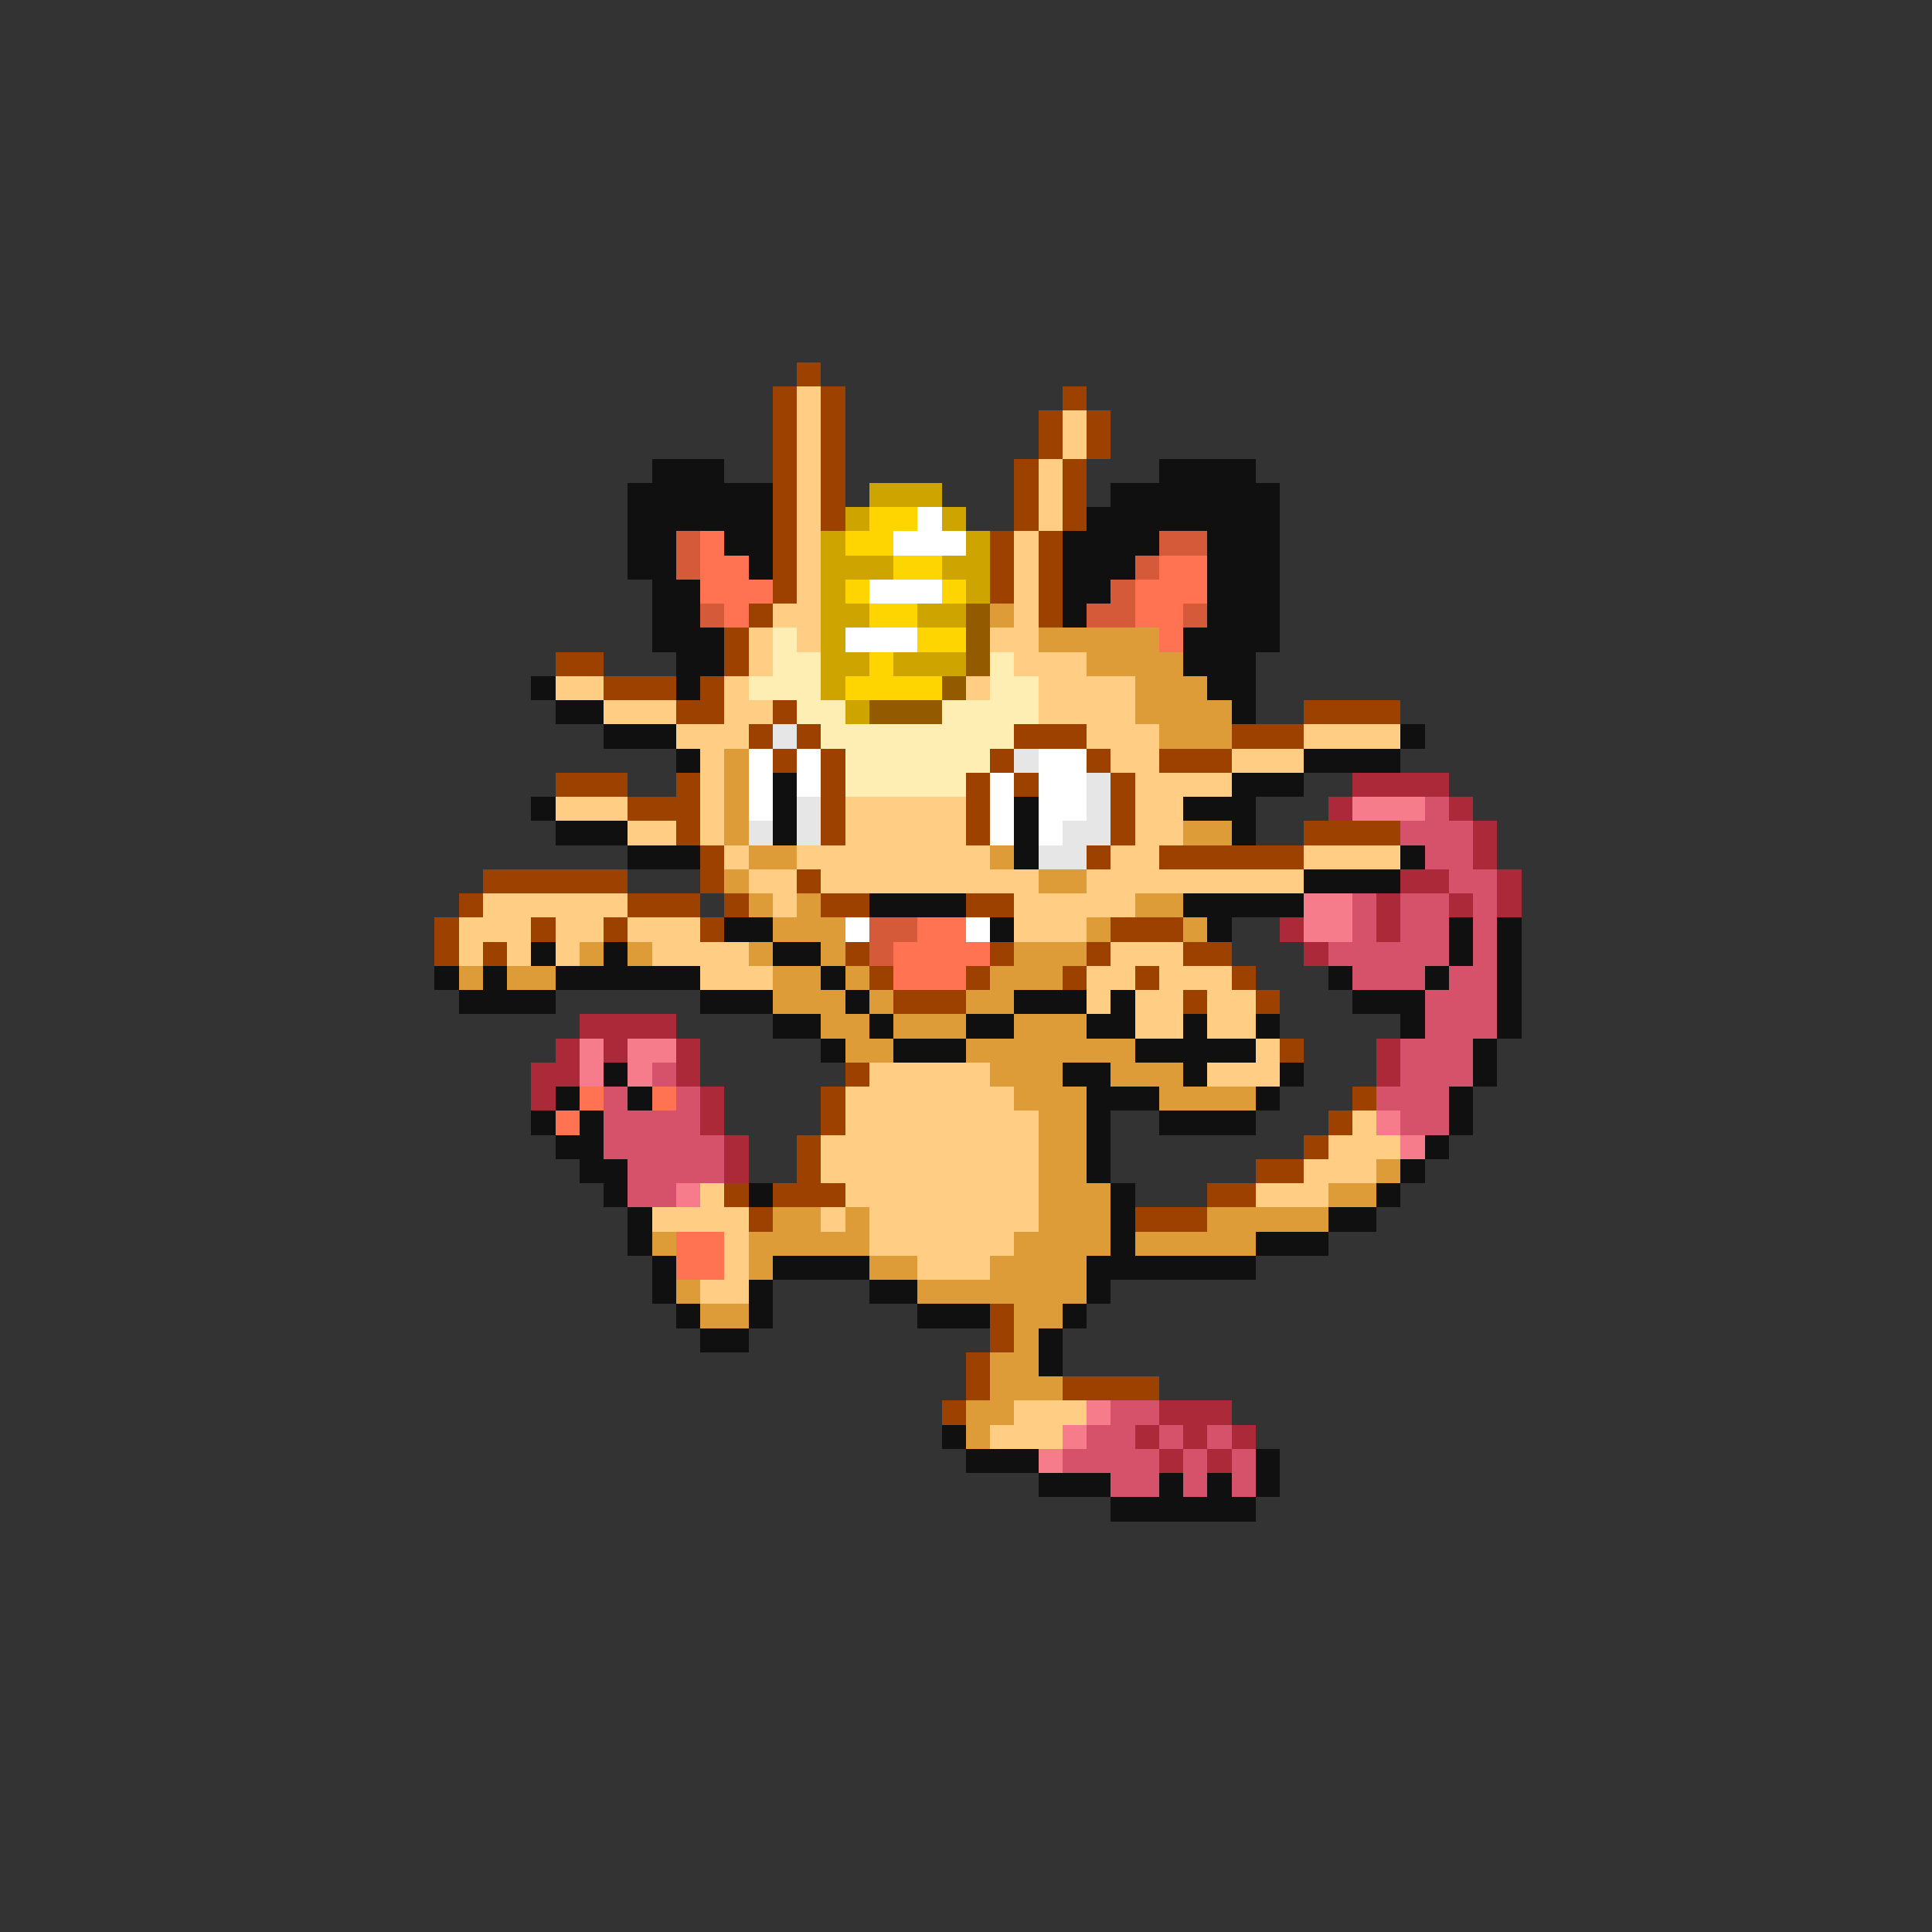 <svg xmlns="http://www.w3.org/2000/svg" viewBox="0 -0.5 80 80" shape-rendering="crispEdges">
<rect x="0" y="-0.5" width="80" height="80" fill="#333333" stroke="none"/>
<path stroke="#9c4100" d="M33 15h1M32 16h1M34 16h1M44 16h1M32 17h1M34 17h1M43 17h1M45 17h1M32 18h1M34 18h1M43 18h1M45 18h1M32 19h1M34 19h1M42 19h1M44 19h1M32 20h1M34 20h1M42 20h1M44 20h1M32 21h1M34 21h1M42 21h1M44 21h1M32 22h1M41 22h1M43 22h1M32 23h1M41 23h1M43 23h1M32 24h1M41 24h1M43 24h1M31 25h1M43 25h1M30 26h1M23 27h2M30 27h1M25 28h3M29 28h1M28 29h2M32 29h1M54 29h4M31 30h1M33 30h1M42 30h3M51 30h3M32 31h1M34 31h1M41 31h1M45 31h1M48 31h3M23 32h3M28 32h1M34 32h1M40 32h1M42 32h1M46 32h1M26 33h3M34 33h1M40 33h1M46 33h1M28 34h1M34 34h1M40 34h1M46 34h1M54 34h4M29 35h1M45 35h1M48 35h6M20 36h6M29 36h1M33 36h1M19 37h1M26 37h3M30 37h1M34 37h2M40 37h2M18 38h1M22 38h1M25 38h1M29 38h1M46 38h3M18 39h1M20 39h1M35 39h1M41 39h1M45 39h1M49 39h2M36 40h1M40 40h1M44 40h1M47 40h1M51 40h1M37 41h3M49 41h1M52 41h1M53 43h1M35 44h1M34 45h1M56 45h1M34 46h1M55 46h1M33 47h1M54 47h1M33 48h1M52 48h2M30 49h1M32 49h3M50 49h2M31 50h1M47 50h3M41 54h1M41 55h1M40 56h1M40 57h1M44 57h4M39 58h1" />
<path stroke="#ffcd83" d="M33 16h1M33 17h1M44 17h1M33 18h1M44 18h1M33 19h1M43 19h1M33 20h1M43 20h1M33 21h1M43 21h1M33 22h1M42 22h1M33 23h1M42 23h1M33 24h1M42 24h1M32 25h2M42 25h1M31 26h1M33 26h1M41 26h2M31 27h1M42 27h3M23 28h2M30 28h1M40 28h1M43 28h4M25 29h3M30 29h2M43 29h4M28 30h3M45 30h3M54 30h4M29 31h1M46 31h2M51 31h3M29 32h1M47 32h4M23 33h3M29 33h1M35 33h5M47 33h2M26 34h2M29 34h1M35 34h5M47 34h2M30 35h1M33 35h8M46 35h2M54 35h4M31 36h2M34 36h9M45 36h9M20 37h6M32 37h1M42 37h5M19 38h3M23 38h2M26 38h3M42 38h3M19 39h1M21 39h1M23 39h1M27 39h4M46 39h3M29 40h3M45 40h2M48 40h3M45 41h1M47 41h2M50 41h2M47 42h2M50 42h2M52 43h1M36 44h5M50 44h3M35 45h7M35 46h8M56 46h1M34 47h9M55 47h3M34 48h9M54 48h3M29 49h1M35 49h8M52 49h3M27 50h4M34 50h1M36 50h7M30 51h1M36 51h6M30 52h1M38 52h3M29 53h2M42 58h3M41 59h3" />
<path stroke="#101010" d="M27 19h3M48 19h4M26 20h6M46 20h7M26 21h6M45 21h8M26 22h2M30 22h2M44 22h4M50 22h3M26 23h2M31 23h1M44 23h3M50 23h3M27 24h2M44 24h2M50 24h3M27 25h2M44 25h1M50 25h3M27 26h3M49 26h4M28 27h2M49 27h3M22 28h1M28 28h1M50 28h2M23 29h2M51 29h1M25 30h3M58 30h1M28 31h1M54 31h4M32 32h1M51 32h3M22 33h1M32 33h1M42 33h1M49 33h3M23 34h3M32 34h1M42 34h1M51 34h1M26 35h3M42 35h1M58 35h1M54 36h4M36 37h4M49 37h5M30 38h2M41 38h1M50 38h1M60 38h1M62 38h1M22 39h1M25 39h1M32 39h2M60 39h1M62 39h1M18 40h1M20 40h1M23 40h6M34 40h1M55 40h1M59 40h1M62 40h1M19 41h4M29 41h3M35 41h1M42 41h3M46 41h1M56 41h3M62 41h1M32 42h2M36 42h1M40 42h2M45 42h2M49 42h1M52 42h1M58 42h1M62 42h1M34 43h1M37 43h3M47 43h5M61 43h1M25 44h1M44 44h2M49 44h1M53 44h1M61 44h1M23 45h1M26 45h1M45 45h3M52 45h1M60 45h1M22 46h1M24 46h1M45 46h1M48 46h4M60 46h1M23 47h2M45 47h1M59 47h1M24 48h2M45 48h1M58 48h1M25 49h1M31 49h1M46 49h1M57 49h1M26 50h1M46 50h1M55 50h2M26 51h1M46 51h1M52 51h3M27 52h1M32 52h4M45 52h7M27 53h1M31 53h1M36 53h2M45 53h1M28 54h1M31 54h1M38 54h3M44 54h1M29 55h2M43 55h1M43 56h1M39 59h1M40 60h3M52 60h1M43 61h3M48 61h1M50 61h1M52 61h1M46 62h6" />
<path stroke="#cda400" d="M36 20h3M35 21h1M39 21h1M34 22h1M40 22h1M34 23h3M39 23h2M34 24h1M40 24h1M34 25h2M38 25h2M34 26h1M34 27h2M37 27h3M34 28h1M35 29h1" />
<path stroke="#ffd500" d="M36 21h2M35 22h2M37 23h2M35 24h1M39 24h1M36 25h2M38 26h2M36 27h1M35 28h4" />
<path stroke="#ffffff" d="M38 21h1M37 22h3M36 24h3M35 26h3M31 31h1M33 31h1M43 31h2M31 32h1M33 32h1M41 32h1M43 32h2M31 33h1M41 33h1M43 33h2M41 34h1M43 34h1M35 38h1M40 38h1" />
<path stroke="#d55a39" d="M28 22h1M48 22h2M28 23h1M47 23h1M46 24h1M29 25h1M45 25h2M49 25h1M36 38h2M36 39h1" />
<path stroke="#ff7352" d="M29 22h1M29 23h2M48 23h2M29 24h3M47 24h3M30 25h1M47 25h2M48 26h1M38 38h2M37 39h4M37 40h3M24 45h1M27 45h1M23 46h1M28 51h2M28 52h2" />
<path stroke="#945a00" d="M40 25h1M40 26h1M40 27h1M39 28h1M36 29h3" />
<path stroke="#de9c39" d="M41 25h1M43 26h5M45 27h4M47 28h3M47 29h4M48 30h3M30 31h1M30 32h1M30 33h1M30 34h1M49 34h2M31 35h2M41 35h1M30 36h1M43 36h2M31 37h1M33 37h1M47 37h2M32 38h3M45 38h1M49 38h1M24 39h1M26 39h1M31 39h1M34 39h1M42 39h3M19 40h1M21 40h2M32 40h2M35 40h1M41 40h3M32 41h3M36 41h1M40 41h2M34 42h2M37 42h3M42 42h3M35 43h2M40 43h7M41 44h3M46 44h3M42 45h3M48 45h4M43 46h2M43 47h2M43 48h2M57 48h1M43 49h3M55 49h2M32 50h2M35 50h1M43 50h3M50 50h5M27 51h1M31 51h5M42 51h4M47 51h5M31 52h1M36 52h2M41 52h4M28 53h1M38 53h7M29 54h2M42 54h2M42 55h1M41 56h2M41 57h3M40 58h2M40 59h1" />
<path stroke="#ffeeb4" d="M32 26h1M32 27h2M41 27h1M31 28h3M41 28h2M33 29h2M39 29h4M34 30h8M35 31h6M35 32h5" />
<path stroke="#e6e6e6" d="M32 30h1M42 31h1M45 32h1M33 33h1M45 33h1M31 34h1M33 34h1M44 34h2M43 35h2" />
<path stroke="#ac2939" d="M56 32h4M55 33h1M60 33h1M61 34h1M61 35h1M58 36h2M62 36h1M57 37h1M60 37h1M62 37h1M53 38h1M57 38h1M54 39h1M24 42h4M23 43h1M25 43h1M28 43h1M57 43h1M22 44h2M28 44h1M57 44h1M22 45h1M29 45h1M29 46h1M30 47h1M30 48h1M48 58h3M47 59h1M49 59h1M51 59h1M48 60h1M50 60h1" />
<path stroke="#f67b8b" d="M56 33h3M54 37h2M54 38h2M24 43h1M26 43h2M24 44h1M26 44h1M57 46h1M58 47h1M28 49h1M45 58h1M44 59h1M43 60h1" />
<path stroke="#d5526a" d="M59 33h1M58 34h3M59 35h2M60 36h2M56 37h1M58 37h2M61 37h1M56 38h1M58 38h2M61 38h1M55 39h5M61 39h1M56 40h3M60 40h2M59 41h3M59 42h3M58 43h3M27 44h1M58 44h3M25 45h1M28 45h1M57 45h3M25 46h4M58 46h2M25 47h5M26 48h4M26 49h2M46 58h2M45 59h2M48 59h1M50 59h1M44 60h4M49 60h1M51 60h1M46 61h2M49 61h1M51 61h1" />
</svg>